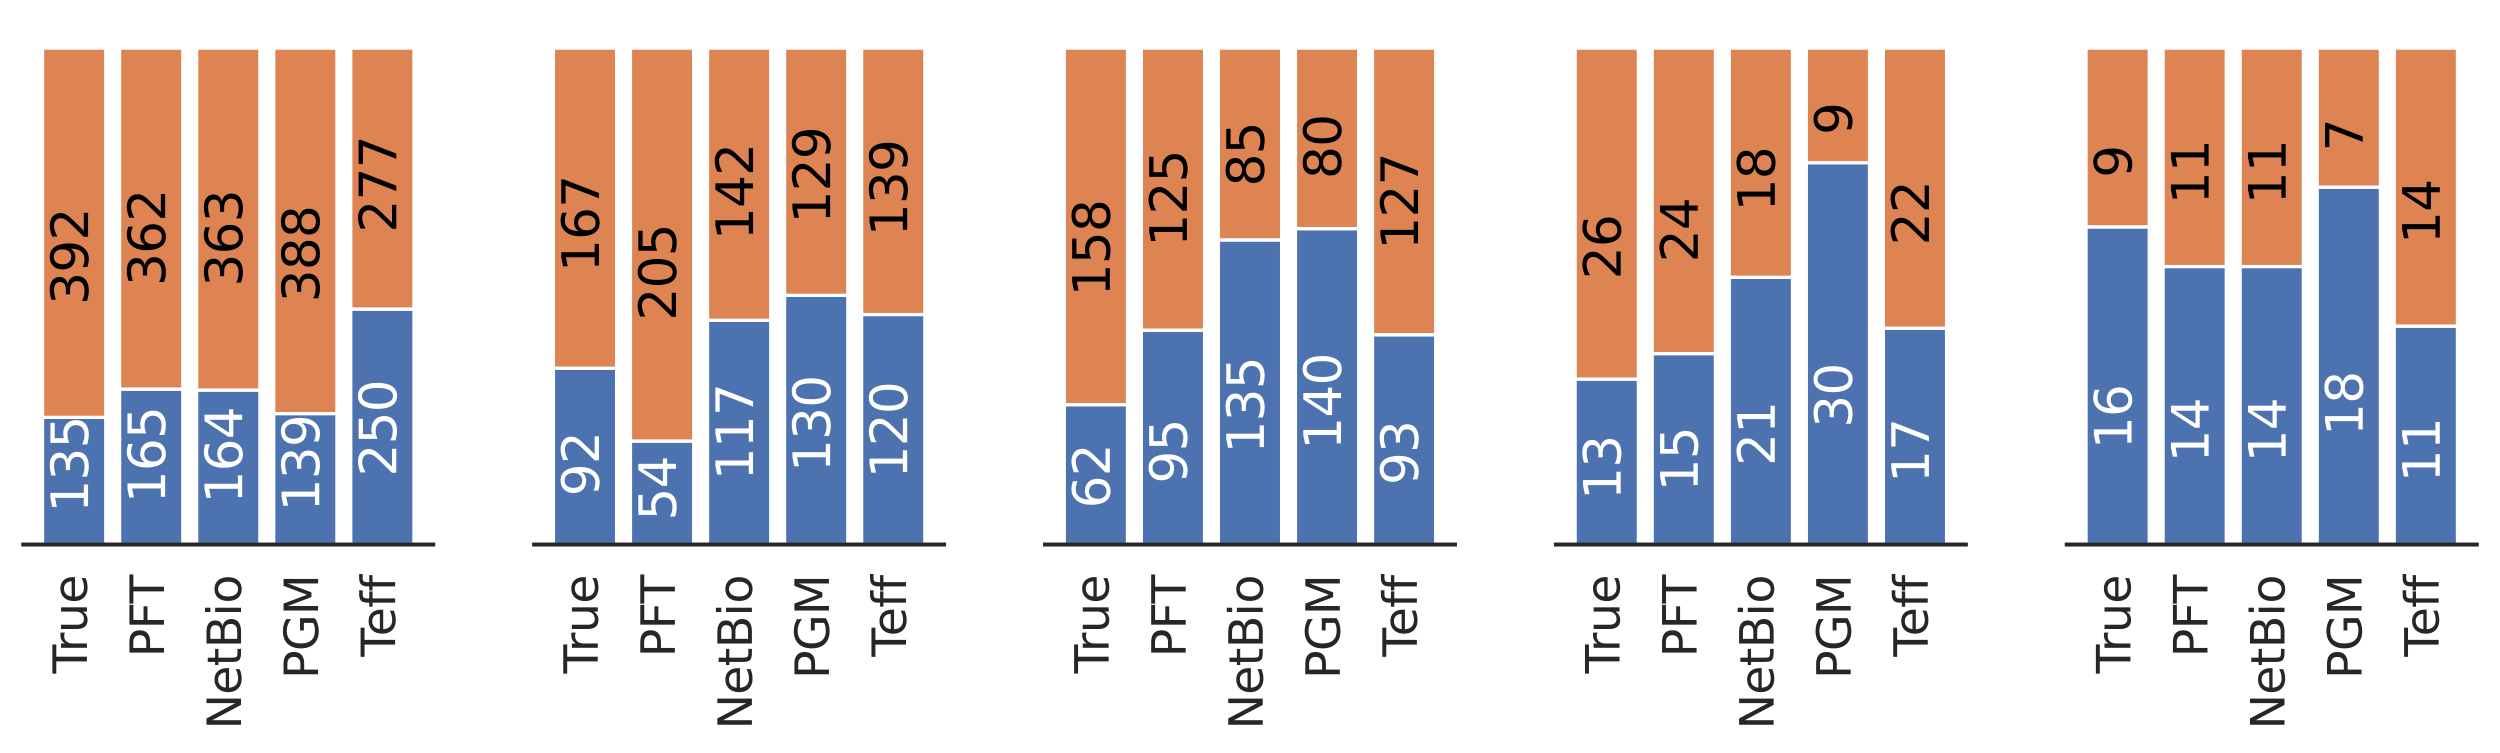 <?xml version="1.0" encoding="utf-8" standalone="no"?>
<!DOCTYPE svg PUBLIC "-//W3C//DTD SVG 1.1//EN"
  "http://www.w3.org/Graphics/SVG/1.1/DTD/svg11.dtd">
<svg xmlns:xlink="http://www.w3.org/1999/xlink" width="772.704pt" height="232.641pt" viewBox="0 0 772.704 232.641" xmlns="http://www.w3.org/2000/svg" version="1.1">
 <defs>
  <style type="text/css">*{stroke-linejoin: round; stroke-linecap: butt}</style>
 </defs>
 <g id="figure_1">
  <g id="patch_1">
   <path d="M 0 232.641 
L 772.704 232.641 
L 772.704 0 
L 0 0 
z
" style="fill: #ffffff"/>
  </g>
  <g id="axes_1">
   <g id="patch_2">
    <path d="M 7.2 168.304 
L 133.901 168.304 
L 133.901 7.2 
L 7.2 7.2 
z
" style="fill: #ffffff"/>
   </g>
   <g id="matplotlib.axis_1">
    <g id="xtick_1">
     <g id="text_1">
      <!-- True -->
      <g style="fill: #262626" transform="translate(26.864 208.169) rotate(-90) scale(0.143 -0.143)">
       <defs>
        <path id="DejaVuSans-54" d="M -19 4666 
L 3928 4666 
L 3928 4134 
L 2272 4134 
L 2272 0 
L 1638 0 
L 1638 4134 
L -19 4134 
L -19 4666 
z
" transform="scale(0.016)"/>
        <path id="DejaVuSans-72" d="M 2631 2963 
Q 2534 3019 2420 3045 
Q 2306 3072 2169 3072 
Q 1681 3072 1420 2755 
Q 1159 2438 1159 1844 
L 1159 0 
L 581 0 
L 581 3500 
L 1159 3500 
L 1159 2956 
Q 1341 3275 1631 3429 
Q 1922 3584 2338 3584 
Q 2397 3584 2469 3576 
Q 2541 3569 2628 3553 
L 2631 2963 
z
" transform="scale(0.016)"/>
        <path id="DejaVuSans-75" d="M 544 1381 
L 544 3500 
L 1119 3500 
L 1119 1403 
Q 1119 906 1312 657 
Q 1506 409 1894 409 
Q 2359 409 2629 706 
Q 2900 1003 2900 1516 
L 2900 3500 
L 3475 3500 
L 3475 0 
L 2900 0 
L 2900 538 
Q 2691 219 2414 64 
Q 2138 -91 1772 -91 
Q 1169 -91 856 284 
Q 544 659 544 1381 
z
M 1991 3584 
L 1991 3584 
z
" transform="scale(0.016)"/>
        <path id="DejaVuSans-65" d="M 3597 1894 
L 3597 1613 
L 953 1613 
Q 991 1019 1311 708 
Q 1631 397 2203 397 
Q 2534 397 2845 478 
Q 3156 559 3463 722 
L 3463 178 
Q 3153 47 2828 -22 
Q 2503 -91 2169 -91 
Q 1331 -91 842 396 
Q 353 884 353 1716 
Q 353 2575 817 3079 
Q 1281 3584 2069 3584 
Q 2775 3584 3186 3129 
Q 3597 2675 3597 1894 
z
M 3022 2063 
Q 3016 2534 2758 2815 
Q 2500 3097 2075 3097 
Q 1594 3097 1305 2825 
Q 1016 2553 972 2059 
L 3022 2063 
z
" transform="scale(0.016)"/>
       </defs>
       <use xlink:href="#DejaVuSans-54"/>
       <use xlink:href="#DejaVuSans-72" x="46.334"/>
       <use xlink:href="#DejaVuSans-75" x="87.447"/>
       <use xlink:href="#DejaVuSans-65" x="150.826"/>
      </g>
     </g>
    </g>
    <g id="xtick_2">
     <g id="text_2">
      <!-- PFT -->
      <g style="fill: #262626" transform="translate(50.68 203.135) rotate(-90) scale(0.143 -0.143)">
       <defs>
        <path id="DejaVuSans-50" d="M 1259 4147 
L 1259 2394 
L 2053 2394 
Q 2494 2394 2734 2622 
Q 2975 2850 2975 3272 
Q 2975 3691 2734 3919 
Q 2494 4147 2053 4147 
L 1259 4147 
z
M 628 4666 
L 2053 4666 
Q 2838 4666 3239 4311 
Q 3641 3956 3641 3272 
Q 3641 2581 3239 2228 
Q 2838 1875 2053 1875 
L 1259 1875 
L 1259 0 
L 628 0 
L 628 4666 
z
" transform="scale(0.016)"/>
        <path id="DejaVuSans-46" d="M 628 4666 
L 3309 4666 
L 3309 4134 
L 1259 4134 
L 1259 2759 
L 3109 2759 
L 3109 2228 
L 1259 2228 
L 1259 0 
L 628 0 
L 628 4666 
z
" transform="scale(0.016)"/>
       </defs>
       <use xlink:href="#DejaVuSans-50"/>
       <use xlink:href="#DejaVuSans-46" x="60.303"/>
       <use xlink:href="#DejaVuSans-54" x="116.072"/>
      </g>
     </g>
    </g>
    <g id="xtick_3">
     <g id="text_3">
      <!-- NetBio -->
      <g style="fill: #262626" transform="translate(74.496 225.441) rotate(-90) scale(0.143 -0.143)">
       <defs>
        <path id="DejaVuSans-4e" d="M 628 4666 
L 1478 4666 
L 3547 763 
L 3547 4666 
L 4159 4666 
L 4159 0 
L 3309 0 
L 1241 3903 
L 1241 0 
L 628 0 
L 628 4666 
z
" transform="scale(0.016)"/>
        <path id="DejaVuSans-74" d="M 1172 4494 
L 1172 3500 
L 2356 3500 
L 2356 3053 
L 1172 3053 
L 1172 1153 
Q 1172 725 1289 603 
Q 1406 481 1766 481 
L 2356 481 
L 2356 0 
L 1766 0 
Q 1100 0 847 248 
Q 594 497 594 1153 
L 594 3053 
L 172 3053 
L 172 3500 
L 594 3500 
L 594 4494 
L 1172 4494 
z
" transform="scale(0.016)"/>
        <path id="DejaVuSans-42" d="M 1259 2228 
L 1259 519 
L 2272 519 
Q 2781 519 3026 730 
Q 3272 941 3272 1375 
Q 3272 1813 3026 2020 
Q 2781 2228 2272 2228 
L 1259 2228 
z
M 1259 4147 
L 1259 2741 
L 2194 2741 
Q 2656 2741 2882 2914 
Q 3109 3088 3109 3444 
Q 3109 3797 2882 3972 
Q 2656 4147 2194 4147 
L 1259 4147 
z
M 628 4666 
L 2241 4666 
Q 2963 4666 3353 4366 
Q 3744 4066 3744 3513 
Q 3744 3084 3544 2831 
Q 3344 2578 2956 2516 
Q 3422 2416 3680 2098 
Q 3938 1781 3938 1306 
Q 3938 681 3513 340 
Q 3088 0 2303 0 
L 628 0 
L 628 4666 
z
" transform="scale(0.016)"/>
        <path id="DejaVuSans-69" d="M 603 3500 
L 1178 3500 
L 1178 0 
L 603 0 
L 603 3500 
z
M 603 4863 
L 1178 4863 
L 1178 4134 
L 603 4134 
L 603 4863 
z
" transform="scale(0.016)"/>
        <path id="DejaVuSans-6f" d="M 1959 3097 
Q 1497 3097 1228 2736 
Q 959 2375 959 1747 
Q 959 1119 1226 758 
Q 1494 397 1959 397 
Q 2419 397 2687 759 
Q 2956 1122 2956 1747 
Q 2956 2369 2687 2733 
Q 2419 3097 1959 3097 
z
M 1959 3584 
Q 2709 3584 3137 3096 
Q 3566 2609 3566 1747 
Q 3566 888 3137 398 
Q 2709 -91 1959 -91 
Q 1206 -91 779 398 
Q 353 888 353 1747 
Q 353 2609 779 3096 
Q 1206 3584 1959 3584 
z
" transform="scale(0.016)"/>
       </defs>
       <use xlink:href="#DejaVuSans-4e"/>
       <use xlink:href="#DejaVuSans-65" x="74.805"/>
       <use xlink:href="#DejaVuSans-74" x="136.328"/>
       <use xlink:href="#DejaVuSans-42" x="175.537"/>
       <use xlink:href="#DejaVuSans-69" x="244.141"/>
       <use xlink:href="#DejaVuSans-6f" x="271.924"/>
      </g>
     </g>
    </g>
    <g id="xtick_4">
     <g id="text_4">
      <!-- PGM -->
      <g style="fill: #262626" transform="translate(98.312 209.845) rotate(-90) scale(0.143 -0.143)">
       <defs>
        <path id="DejaVuSans-47" d="M 3809 666 
L 3809 1919 
L 2778 1919 
L 2778 2438 
L 4434 2438 
L 4434 434 
Q 4069 175 3628 42 
Q 3188 -91 2688 -91 
Q 1594 -91 976 548 
Q 359 1188 359 2328 
Q 359 3472 976 4111 
Q 1594 4750 2688 4750 
Q 3144 4750 3555 4637 
Q 3966 4525 4313 4306 
L 4313 3634 
Q 3963 3931 3569 4081 
Q 3175 4231 2741 4231 
Q 1884 4231 1454 3753 
Q 1025 3275 1025 2328 
Q 1025 1384 1454 906 
Q 1884 428 2741 428 
Q 3075 428 3337 486 
Q 3600 544 3809 666 
z
" transform="scale(0.016)"/>
        <path id="DejaVuSans-4d" d="M 628 4666 
L 1569 4666 
L 2759 1491 
L 3956 4666 
L 4897 4666 
L 4897 0 
L 4281 0 
L 4281 4097 
L 3078 897 
L 2444 897 
L 1241 4097 
L 1241 0 
L 628 0 
L 628 4666 
z
" transform="scale(0.016)"/>
       </defs>
       <use xlink:href="#DejaVuSans-50"/>
       <use xlink:href="#DejaVuSans-47" x="60.303"/>
       <use xlink:href="#DejaVuSans-4d" x="137.793"/>
      </g>
     </g>
    </g>
    <g id="xtick_5">
     <g id="text_5">
      <!-- Teff -->
      <g style="fill: #262626" transform="translate(122.128 202.974) rotate(-90) scale(0.143 -0.143)">
       <defs>
        <path id="DejaVuSans-66" d="M 2375 4863 
L 2375 4384 
L 1825 4384 
Q 1516 4384 1395 4259 
Q 1275 4134 1275 3809 
L 1275 3500 
L 2222 3500 
L 2222 3053 
L 1275 3053 
L 1275 0 
L 697 0 
L 697 3053 
L 147 3053 
L 147 3500 
L 697 3500 
L 697 3744 
Q 697 4328 969 4595 
Q 1241 4863 1831 4863 
L 2375 4863 
z
" transform="scale(0.016)"/>
       </defs>
       <use xlink:href="#DejaVuSans-54"/>
       <use xlink:href="#DejaVuSans-65" x="44.084"/>
       <use xlink:href="#DejaVuSans-66" x="105.607"/>
       <use xlink:href="#DejaVuSans-66" x="140.812"/>
      </g>
     </g>
    </g>
   </g>
   <g id="matplotlib.axis_2">
    <g id="ytick_1"/>
    <g id="ytick_2"/>
    <g id="ytick_3"/>
    <g id="ytick_4"/>
    <g id="ytick_5"/>
   </g>
   <g id="patch_3">
    <path d="M 13.154 168.304 
L 32.683 168.304 
L 32.683 129 
L 13.154 129 
z
" clip-path="url(#p85717c71d7)" style="fill: #4c72b0; stroke: #ffffff; stroke-linejoin: miter"/>
   </g>
   <g id="patch_4">
    <path d="M 36.97 168.304 
L 56.499 168.304 
L 56.499 120.265 
L 36.97 120.265 
z
" clip-path="url(#p85717c71d7)" style="fill: #4c72b0; stroke: #ffffff; stroke-linejoin: miter"/>
   </g>
   <g id="patch_5">
    <path d="M 60.786 168.304 
L 80.315 168.304 
L 80.315 120.557 
L 60.786 120.557 
z
" clip-path="url(#p85717c71d7)" style="fill: #4c72b0; stroke: #ffffff; stroke-linejoin: miter"/>
   </g>
   <g id="patch_6">
    <path d="M 84.602 168.304 
L 104.131 168.304 
L 104.131 127.835 
L 84.602 127.835 
z
" clip-path="url(#p85717c71d7)" style="fill: #4c72b0; stroke: #ffffff; stroke-linejoin: miter"/>
   </g>
   <g id="patch_7">
    <path d="M 108.418 168.304 
L 127.947 168.304 
L 127.947 95.518 
L 108.418 95.518 
z
" clip-path="url(#p85717c71d7)" style="fill: #4c72b0; stroke: #ffffff; stroke-linejoin: miter"/>
   </g>
   <g id="patch_8">
    <path d="M 13.154 129 
L 32.683 129 
L 32.683 14.872 
L 13.154 14.872 
z
" clip-path="url(#p85717c71d7)" style="fill: #dd8452; stroke: #ffffff; stroke-linejoin: miter"/>
   </g>
   <g id="patch_9">
    <path d="M 36.97 120.265 
L 56.499 120.265 
L 56.499 14.872 
L 36.97 14.872 
z
" clip-path="url(#p85717c71d7)" style="fill: #dd8452; stroke: #ffffff; stroke-linejoin: miter"/>
   </g>
   <g id="patch_10">
    <path d="M 60.786 120.557 
L 80.315 120.557 
L 80.315 14.872 
L 60.786 14.872 
z
" clip-path="url(#p85717c71d7)" style="fill: #dd8452; stroke: #ffffff; stroke-linejoin: miter"/>
   </g>
   <g id="patch_11">
    <path d="M 84.602 127.835 
L 104.131 127.835 
L 104.131 14.872 
L 84.602 14.872 
z
" clip-path="url(#p85717c71d7)" style="fill: #dd8452; stroke: #ffffff; stroke-linejoin: miter"/>
   </g>
   <g id="patch_12">
    <path d="M 108.418 95.518 
L 127.947 95.518 
L 127.947 14.872 
L 108.418 14.872 
z
" clip-path="url(#p85717c71d7)" style="fill: #dd8452; stroke: #ffffff; stroke-linejoin: miter"/>
   </g>
   <g id="patch_13">
    <path d="M 7.2 168.304 
L 133.901 168.304 
" style="fill: none; stroke: #262626; stroke-width: 1.25; stroke-linejoin: miter; stroke-linecap: square"/>
   </g>
   <g id="text_6">
    <!-- 135 -->
    <g style="fill: #ffffff" transform="translate(27.223 158.447) rotate(-90) scale(0.156 -0.156)">
     <defs>
      <path id="DejaVuSans-31" d="M 794 531 
L 1825 531 
L 1825 4091 
L 703 3866 
L 703 4441 
L 1819 4666 
L 2450 4666 
L 2450 531 
L 3481 531 
L 3481 0 
L 794 0 
L 794 531 
z
" transform="scale(0.016)"/>
      <path id="DejaVuSans-33" d="M 2597 2516 
Q 3050 2419 3304 2112 
Q 3559 1806 3559 1356 
Q 3559 666 3084 287 
Q 2609 -91 1734 -91 
Q 1441 -91 1130 -33 
Q 819 25 488 141 
L 488 750 
Q 750 597 1062 519 
Q 1375 441 1716 441 
Q 2309 441 2620 675 
Q 2931 909 2931 1356 
Q 2931 1769 2642 2001 
Q 2353 2234 1838 2234 
L 1294 2234 
L 1294 2753 
L 1863 2753 
Q 2328 2753 2575 2939 
Q 2822 3125 2822 3475 
Q 2822 3834 2567 4026 
Q 2313 4219 1838 4219 
Q 1578 4219 1281 4162 
Q 984 4106 628 3988 
L 628 4550 
Q 988 4650 1302 4700 
Q 1616 4750 1894 4750 
Q 2613 4750 3031 4423 
Q 3450 4097 3450 3541 
Q 3450 3153 3228 2886 
Q 3006 2619 2597 2516 
z
" transform="scale(0.016)"/>
      <path id="DejaVuSans-35" d="M 691 4666 
L 3169 4666 
L 3169 4134 
L 1269 4134 
L 1269 2991 
Q 1406 3038 1543 3061 
Q 1681 3084 1819 3084 
Q 2600 3084 3056 2656 
Q 3513 2228 3513 1497 
Q 3513 744 3044 326 
Q 2575 -91 1722 -91 
Q 1428 -91 1123 -41 
Q 819 9 494 109 
L 494 744 
Q 775 591 1075 516 
Q 1375 441 1709 441 
Q 2250 441 2565 725 
Q 2881 1009 2881 1497 
Q 2881 1984 2565 2268 
Q 2250 2553 1709 2553 
Q 1456 2553 1204 2497 
Q 953 2441 691 2322 
L 691 4666 
z
" transform="scale(0.016)"/>
     </defs>
     <use xlink:href="#DejaVuSans-31"/>
     <use xlink:href="#DejaVuSans-33" x="63.623"/>
     <use xlink:href="#DejaVuSans-35" x="127.246"/>
    </g>
   </g>
   <g id="text_7">
    <!-- 392 -->
    <g transform="translate(27.223 94.201) rotate(-90) scale(0.156 -0.156)">
     <defs>
      <path id="DejaVuSans-39" d="M 703 97 
L 703 672 
Q 941 559 1184 500 
Q 1428 441 1663 441 
Q 2288 441 2617 861 
Q 2947 1281 2994 2138 
Q 2813 1869 2534 1725 
Q 2256 1581 1919 1581 
Q 1219 1581 811 2004 
Q 403 2428 403 3163 
Q 403 3881 828 4315 
Q 1253 4750 1959 4750 
Q 2769 4750 3195 4129 
Q 3622 3509 3622 2328 
Q 3622 1225 3098 567 
Q 2575 -91 1691 -91 
Q 1453 -91 1209 -44 
Q 966 3 703 97 
z
M 1959 2075 
Q 2384 2075 2632 2365 
Q 2881 2656 2881 3163 
Q 2881 3666 2632 3958 
Q 2384 4250 1959 4250 
Q 1534 4250 1286 3958 
Q 1038 3666 1038 3163 
Q 1038 2656 1286 2365 
Q 1534 2075 1959 2075 
z
" transform="scale(0.016)"/>
      <path id="DejaVuSans-32" d="M 1228 531 
L 3431 531 
L 3431 0 
L 469 0 
L 469 531 
Q 828 903 1448 1529 
Q 2069 2156 2228 2338 
Q 2531 2678 2651 2914 
Q 2772 3150 2772 3378 
Q 2772 3750 2511 3984 
Q 2250 4219 1831 4219 
Q 1534 4219 1204 4116 
Q 875 4013 500 3803 
L 500 4441 
Q 881 4594 1212 4672 
Q 1544 4750 1819 4750 
Q 2544 4750 2975 4387 
Q 3406 4025 3406 3419 
Q 3406 3131 3298 2873 
Q 3191 2616 2906 2266 
Q 2828 2175 2409 1742 
Q 1991 1309 1228 531 
z
" transform="scale(0.016)"/>
     </defs>
     <use xlink:href="#DejaVuSans-33"/>
     <use xlink:href="#DejaVuSans-39" x="63.623"/>
     <use xlink:href="#DejaVuSans-32" x="127.246"/>
    </g>
   </g>
   <g id="text_8">
    <!-- 165 -->
    <g style="fill: #ffffff" transform="translate(51.039 155.535) rotate(-90) scale(0.156 -0.156)">
     <defs>
      <path id="DejaVuSans-36" d="M 2113 2584 
Q 1688 2584 1439 2293 
Q 1191 2003 1191 1497 
Q 1191 994 1439 701 
Q 1688 409 2113 409 
Q 2538 409 2786 701 
Q 3034 994 3034 1497 
Q 3034 2003 2786 2293 
Q 2538 2584 2113 2584 
z
M 3366 4563 
L 3366 3988 
Q 3128 4100 2886 4159 
Q 2644 4219 2406 4219 
Q 1781 4219 1451 3797 
Q 1122 3375 1075 2522 
Q 1259 2794 1537 2939 
Q 1816 3084 2150 3084 
Q 2853 3084 3261 2657 
Q 3669 2231 3669 1497 
Q 3669 778 3244 343 
Q 2819 -91 2113 -91 
Q 1303 -91 875 529 
Q 447 1150 447 2328 
Q 447 3434 972 4092 
Q 1497 4750 2381 4750 
Q 2619 4750 2861 4703 
Q 3103 4656 3366 4563 
z
" transform="scale(0.016)"/>
     </defs>
     <use xlink:href="#DejaVuSans-31"/>
     <use xlink:href="#DejaVuSans-36" x="63.623"/>
     <use xlink:href="#DejaVuSans-35" x="127.246"/>
    </g>
   </g>
   <g id="text_9">
    <!-- 362 -->
    <g transform="translate(51.039 88.378) rotate(-90) scale(0.156 -0.156)">
     <use xlink:href="#DejaVuSans-33"/>
     <use xlink:href="#DejaVuSans-36" x="63.623"/>
     <use xlink:href="#DejaVuSans-32" x="127.246"/>
    </g>
   </g>
   <g id="text_10">
    <!-- 164 -->
    <g style="fill: #ffffff" transform="translate(74.855 155.632) rotate(-90) scale(0.156 -0.156)">
     <defs>
      <path id="DejaVuSans-34" d="M 2419 4116 
L 825 1625 
L 2419 1625 
L 2419 4116 
z
M 2253 4666 
L 3047 4666 
L 3047 1625 
L 3713 1625 
L 3713 1100 
L 3047 1100 
L 3047 0 
L 2419 0 
L 2419 1100 
L 313 1100 
L 313 1709 
L 2253 4666 
z
" transform="scale(0.016)"/>
     </defs>
     <use xlink:href="#DejaVuSans-31"/>
     <use xlink:href="#DejaVuSans-36" x="63.623"/>
     <use xlink:href="#DejaVuSans-34" x="127.246"/>
    </g>
   </g>
   <g id="text_11">
    <!-- 363 -->
    <g transform="translate(74.855 88.573) rotate(-90) scale(0.156 -0.156)">
     <use xlink:href="#DejaVuSans-33"/>
     <use xlink:href="#DejaVuSans-36" x="63.623"/>
     <use xlink:href="#DejaVuSans-33" x="127.246"/>
    </g>
   </g>
   <g id="text_12">
    <!-- 139 -->
    <g style="fill: #ffffff" transform="translate(98.671 158.059) rotate(-90) scale(0.156 -0.156)">
     <use xlink:href="#DejaVuSans-31"/>
     <use xlink:href="#DejaVuSans-33" x="63.623"/>
     <use xlink:href="#DejaVuSans-39" x="127.246"/>
    </g>
   </g>
   <g id="text_13">
    <!-- 388 -->
    <g transform="translate(98.671 93.425) rotate(-90) scale(0.156 -0.156)">
     <defs>
      <path id="DejaVuSans-38" d="M 2034 2216 
Q 1584 2216 1326 1975 
Q 1069 1734 1069 1313 
Q 1069 891 1326 650 
Q 1584 409 2034 409 
Q 2484 409 2743 651 
Q 3003 894 3003 1313 
Q 3003 1734 2745 1975 
Q 2488 2216 2034 2216 
z
M 1403 2484 
Q 997 2584 770 2862 
Q 544 3141 544 3541 
Q 544 4100 942 4425 
Q 1341 4750 2034 4750 
Q 2731 4750 3128 4425 
Q 3525 4100 3525 3541 
Q 3525 3141 3298 2862 
Q 3072 2584 2669 2484 
Q 3125 2378 3379 2068 
Q 3634 1759 3634 1313 
Q 3634 634 3220 271 
Q 2806 -91 2034 -91 
Q 1263 -91 848 271 
Q 434 634 434 1313 
Q 434 1759 690 2068 
Q 947 2378 1403 2484 
z
M 1172 3481 
Q 1172 3119 1398 2916 
Q 1625 2713 2034 2713 
Q 2441 2713 2670 2916 
Q 2900 3119 2900 3481 
Q 2900 3844 2670 4047 
Q 2441 4250 2034 4250 
Q 1625 4250 1398 4047 
Q 1172 3844 1172 3481 
z
" transform="scale(0.016)"/>
     </defs>
     <use xlink:href="#DejaVuSans-33"/>
     <use xlink:href="#DejaVuSans-38" x="63.623"/>
     <use xlink:href="#DejaVuSans-38" x="127.246"/>
    </g>
   </g>
   <g id="text_14">
    <!-- 250 -->
    <g style="fill: #ffffff" transform="translate(122.487 147.286) rotate(-90) scale(0.156 -0.156)">
     <defs>
      <path id="DejaVuSans-30" d="M 2034 4250 
Q 1547 4250 1301 3770 
Q 1056 3291 1056 2328 
Q 1056 1369 1301 889 
Q 1547 409 2034 409 
Q 2525 409 2770 889 
Q 3016 1369 3016 2328 
Q 3016 3291 2770 3770 
Q 2525 4250 2034 4250 
z
M 2034 4750 
Q 2819 4750 3233 4129 
Q 3647 3509 3647 2328 
Q 3647 1150 3233 529 
Q 2819 -91 2034 -91 
Q 1250 -91 836 529 
Q 422 1150 422 2328 
Q 422 3509 836 4129 
Q 1250 4750 2034 4750 
z
" transform="scale(0.016)"/>
     </defs>
     <use xlink:href="#DejaVuSans-32"/>
     <use xlink:href="#DejaVuSans-35" x="63.623"/>
     <use xlink:href="#DejaVuSans-30" x="127.246"/>
    </g>
   </g>
   <g id="text_15">
    <!-- 277 -->
    <g transform="translate(122.487 71.88) rotate(-90) scale(0.156 -0.156)">
     <defs>
      <path id="DejaVuSans-37" d="M 525 4666 
L 3525 4666 
L 3525 4397 
L 1831 0 
L 1172 0 
L 2766 4134 
L 525 4134 
L 525 4666 
z
" transform="scale(0.016)"/>
     </defs>
     <use xlink:href="#DejaVuSans-32"/>
     <use xlink:href="#DejaVuSans-37" x="63.623"/>
     <use xlink:href="#DejaVuSans-37" x="127.246"/>
    </g>
   </g>
  </g>
  <g id="axes_2">
   <g id="patch_14">
    <path d="M 165.101 168.304 
L 291.802 168.304 
L 291.802 7.2 
L 165.101 7.2 
z
" style="fill: #ffffff"/>
   </g>
   <g id="matplotlib.axis_3">
    <g id="xtick_6">
     <g id="text_16">
      <!-- True -->
      <g style="fill: #262626" transform="translate(184.765 208.169) rotate(-90) scale(0.143 -0.143)">
       <use xlink:href="#DejaVuSans-54"/>
       <use xlink:href="#DejaVuSans-72" x="46.334"/>
       <use xlink:href="#DejaVuSans-75" x="87.447"/>
       <use xlink:href="#DejaVuSans-65" x="150.826"/>
      </g>
     </g>
    </g>
    <g id="xtick_7">
     <g id="text_17">
      <!-- PFT -->
      <g style="fill: #262626" transform="translate(208.581 203.135) rotate(-90) scale(0.143 -0.143)">
       <use xlink:href="#DejaVuSans-50"/>
       <use xlink:href="#DejaVuSans-46" x="60.303"/>
       <use xlink:href="#DejaVuSans-54" x="116.072"/>
      </g>
     </g>
    </g>
    <g id="xtick_8">
     <g id="text_18">
      <!-- NetBio -->
      <g style="fill: #262626" transform="translate(232.397 225.441) rotate(-90) scale(0.143 -0.143)">
       <use xlink:href="#DejaVuSans-4e"/>
       <use xlink:href="#DejaVuSans-65" x="74.805"/>
       <use xlink:href="#DejaVuSans-74" x="136.328"/>
       <use xlink:href="#DejaVuSans-42" x="175.537"/>
       <use xlink:href="#DejaVuSans-69" x="244.141"/>
       <use xlink:href="#DejaVuSans-6f" x="271.924"/>
      </g>
     </g>
    </g>
    <g id="xtick_9">
     <g id="text_19">
      <!-- PGM -->
      <g style="fill: #262626" transform="translate(256.213 209.845) rotate(-90) scale(0.143 -0.143)">
       <use xlink:href="#DejaVuSans-50"/>
       <use xlink:href="#DejaVuSans-47" x="60.303"/>
       <use xlink:href="#DejaVuSans-4d" x="137.793"/>
      </g>
     </g>
    </g>
    <g id="xtick_10">
     <g id="text_20">
      <!-- Teff -->
      <g style="fill: #262626" transform="translate(280.029 202.974) rotate(-90) scale(0.143 -0.143)">
       <use xlink:href="#DejaVuSans-54"/>
       <use xlink:href="#DejaVuSans-65" x="44.084"/>
       <use xlink:href="#DejaVuSans-66" x="105.607"/>
       <use xlink:href="#DejaVuSans-66" x="140.812"/>
      </g>
     </g>
    </g>
   </g>
   <g id="matplotlib.axis_4">
    <g id="ytick_6"/>
    <g id="ytick_7"/>
    <g id="ytick_8"/>
    <g id="ytick_9"/>
    <g id="ytick_10"/>
   </g>
   <g id="patch_15">
    <path d="M 171.055 168.304 
L 190.584 168.304 
L 190.584 113.803 
L 171.055 113.803 
z
" clip-path="url(#p2cabaecc41)" style="fill: #4c72b0; stroke: #ffffff; stroke-linejoin: miter"/>
   </g>
   <g id="patch_16">
    <path d="M 194.871 168.304 
L 214.4 168.304 
L 214.4 136.314 
L 194.871 136.314 
z
" clip-path="url(#p2cabaecc41)" style="fill: #4c72b0; stroke: #ffffff; stroke-linejoin: miter"/>
   </g>
   <g id="patch_17">
    <path d="M 218.687 168.304 
L 238.216 168.304 
L 238.216 98.993 
L 218.687 98.993 
z
" clip-path="url(#p2cabaecc41)" style="fill: #4c72b0; stroke: #ffffff; stroke-linejoin: miter"/>
   </g>
   <g id="patch_18">
    <path d="M 242.503 168.304 
L 262.032 168.304 
L 262.032 91.292 
L 242.503 91.292 
z
" clip-path="url(#p2cabaecc41)" style="fill: #4c72b0; stroke: #ffffff; stroke-linejoin: miter"/>
   </g>
   <g id="patch_19">
    <path d="M 266.319 168.304 
L 285.848 168.304 
L 285.848 97.216 
L 266.319 97.216 
z
" clip-path="url(#p2cabaecc41)" style="fill: #4c72b0; stroke: #ffffff; stroke-linejoin: miter"/>
   </g>
   <g id="patch_20">
    <path d="M 171.055 113.803 
L 190.584 113.803 
L 190.584 14.872 
L 171.055 14.872 
z
" clip-path="url(#p2cabaecc41)" style="fill: #dd8452; stroke: #ffffff; stroke-linejoin: miter"/>
   </g>
   <g id="patch_21">
    <path d="M 194.871 136.314 
L 214.4 136.314 
L 214.4 14.872 
L 194.871 14.872 
z
" clip-path="url(#p2cabaecc41)" style="fill: #dd8452; stroke: #ffffff; stroke-linejoin: miter"/>
   </g>
   <g id="patch_22">
    <path d="M 218.687 98.993 
L 238.216 98.993 
L 238.216 14.872 
L 218.687 14.872 
z
" clip-path="url(#p2cabaecc41)" style="fill: #dd8452; stroke: #ffffff; stroke-linejoin: miter"/>
   </g>
   <g id="patch_23">
    <path d="M 242.503 91.292 
L 262.032 91.292 
L 262.032 14.872 
L 242.503 14.872 
z
" clip-path="url(#p2cabaecc41)" style="fill: #dd8452; stroke: #ffffff; stroke-linejoin: miter"/>
   </g>
   <g id="patch_24">
    <path d="M 266.319 97.216 
L 285.848 97.216 
L 285.848 14.872 
L 266.319 14.872 
z
" clip-path="url(#p2cabaecc41)" style="fill: #dd8452; stroke: #ffffff; stroke-linejoin: miter"/>
   </g>
   <g id="patch_25">
    <path d="M 165.101 168.304 
L 291.802 168.304 
" style="fill: none; stroke: #262626; stroke-width: 1.25; stroke-linejoin: miter; stroke-linecap: square"/>
   </g>
   <g id="text_21">
    <!-- 92 -->
    <g style="fill: #ffffff" transform="translate(185.124 153.381) rotate(-90) scale(0.156 -0.156)">
     <use xlink:href="#DejaVuSans-39"/>
     <use xlink:href="#DejaVuSans-32" x="63.623"/>
    </g>
   </g>
   <g id="text_22">
    <!-- 167 -->
    <g transform="translate(185.124 84.07) rotate(-90) scale(0.156 -0.156)">
     <use xlink:href="#DejaVuSans-31"/>
     <use xlink:href="#DejaVuSans-36" x="63.623"/>
     <use xlink:href="#DejaVuSans-37" x="127.246"/>
    </g>
   </g>
   <g id="text_23">
    <!-- 54 -->
    <g style="fill: #ffffff" transform="translate(208.94 160.885) rotate(-90) scale(0.156 -0.156)">
     <use xlink:href="#DejaVuSans-35"/>
     <use xlink:href="#DejaVuSans-34" x="63.623"/>
    </g>
   </g>
   <g id="text_24">
    <!-- 205 -->
    <g transform="translate(208.94 99.078) rotate(-90) scale(0.156 -0.156)">
     <use xlink:href="#DejaVuSans-32"/>
     <use xlink:href="#DejaVuSans-30" x="63.623"/>
     <use xlink:href="#DejaVuSans-35" x="127.246"/>
    </g>
   </g>
   <g id="text_25">
    <!-- 117 -->
    <g style="fill: #ffffff" transform="translate(232.756 148.445) rotate(-90) scale(0.156 -0.156)">
     <use xlink:href="#DejaVuSans-31"/>
     <use xlink:href="#DejaVuSans-31" x="63.623"/>
     <use xlink:href="#DejaVuSans-37" x="127.246"/>
    </g>
   </g>
   <g id="text_26">
    <!-- 142 -->
    <g transform="translate(232.756 74.197) rotate(-90) scale(0.156 -0.156)">
     <use xlink:href="#DejaVuSans-31"/>
     <use xlink:href="#DejaVuSans-34" x="63.623"/>
     <use xlink:href="#DejaVuSans-32" x="127.246"/>
    </g>
   </g>
   <g id="text_27">
    <!-- 130 -->
    <g style="fill: #ffffff" transform="translate(256.572 145.878) rotate(-90) scale(0.156 -0.156)">
     <use xlink:href="#DejaVuSans-31"/>
     <use xlink:href="#DejaVuSans-33" x="63.623"/>
     <use xlink:href="#DejaVuSans-30" x="127.246"/>
    </g>
   </g>
   <g id="text_28">
    <!-- 129 -->
    <g transform="translate(256.572 69.063) rotate(-90) scale(0.156 -0.156)">
     <use xlink:href="#DejaVuSans-31"/>
     <use xlink:href="#DejaVuSans-32" x="63.623"/>
     <use xlink:href="#DejaVuSans-39" x="127.246"/>
    </g>
   </g>
   <g id="text_29">
    <!-- 120 -->
    <g style="fill: #ffffff" transform="translate(280.388 147.852) rotate(-90) scale(0.156 -0.156)">
     <use xlink:href="#DejaVuSans-31"/>
     <use xlink:href="#DejaVuSans-32" x="63.623"/>
     <use xlink:href="#DejaVuSans-30" x="127.246"/>
    </g>
   </g>
   <g id="text_30">
    <!-- 139 -->
    <g transform="translate(280.388 73.012) rotate(-90) scale(0.156 -0.156)">
     <use xlink:href="#DejaVuSans-31"/>
     <use xlink:href="#DejaVuSans-33" x="63.623"/>
     <use xlink:href="#DejaVuSans-39" x="127.246"/>
    </g>
   </g>
  </g>
  <g id="axes_3">
   <g id="patch_26">
    <path d="M 323.002 168.304 
L 449.702 168.304 
L 449.702 7.2 
L 323.002 7.2 
z
" style="fill: #ffffff"/>
   </g>
   <g id="matplotlib.axis_5">
    <g id="xtick_11">
     <g id="text_31">
      <!-- True -->
      <g style="fill: #262626" transform="translate(342.666 208.169) rotate(-90) scale(0.143 -0.143)">
       <use xlink:href="#DejaVuSans-54"/>
       <use xlink:href="#DejaVuSans-72" x="46.334"/>
       <use xlink:href="#DejaVuSans-75" x="87.447"/>
       <use xlink:href="#DejaVuSans-65" x="150.826"/>
      </g>
     </g>
    </g>
    <g id="xtick_12">
     <g id="text_32">
      <!-- PFT -->
      <g style="fill: #262626" transform="translate(366.482 203.135) rotate(-90) scale(0.143 -0.143)">
       <use xlink:href="#DejaVuSans-50"/>
       <use xlink:href="#DejaVuSans-46" x="60.303"/>
       <use xlink:href="#DejaVuSans-54" x="116.072"/>
      </g>
     </g>
    </g>
    <g id="xtick_13">
     <g id="text_33">
      <!-- NetBio -->
      <g style="fill: #262626" transform="translate(390.298 225.441) rotate(-90) scale(0.143 -0.143)">
       <use xlink:href="#DejaVuSans-4e"/>
       <use xlink:href="#DejaVuSans-65" x="74.805"/>
       <use xlink:href="#DejaVuSans-74" x="136.328"/>
       <use xlink:href="#DejaVuSans-42" x="175.537"/>
       <use xlink:href="#DejaVuSans-69" x="244.141"/>
       <use xlink:href="#DejaVuSans-6f" x="271.924"/>
      </g>
     </g>
    </g>
    <g id="xtick_14">
     <g id="text_34">
      <!-- PGM -->
      <g style="fill: #262626" transform="translate(414.114 209.845) rotate(-90) scale(0.143 -0.143)">
       <use xlink:href="#DejaVuSans-50"/>
       <use xlink:href="#DejaVuSans-47" x="60.303"/>
       <use xlink:href="#DejaVuSans-4d" x="137.793"/>
      </g>
     </g>
    </g>
    <g id="xtick_15">
     <g id="text_35">
      <!-- Teff -->
      <g style="fill: #262626" transform="translate(437.93 202.974) rotate(-90) scale(0.143 -0.143)">
       <use xlink:href="#DejaVuSans-54"/>
       <use xlink:href="#DejaVuSans-65" x="44.084"/>
       <use xlink:href="#DejaVuSans-66" x="105.607"/>
       <use xlink:href="#DejaVuSans-66" x="140.812"/>
      </g>
     </g>
    </g>
   </g>
   <g id="matplotlib.axis_6">
    <g id="ytick_11"/>
    <g id="ytick_12"/>
    <g id="ytick_13"/>
    <g id="ytick_14"/>
    <g id="ytick_15"/>
   </g>
   <g id="patch_27">
    <path d="M 328.956 168.304 
L 348.485 168.304 
L 348.485 125.064 
L 328.956 125.064 
z
" clip-path="url(#pe10b138ee7)" style="fill: #4c72b0; stroke: #ffffff; stroke-linejoin: miter"/>
   </g>
   <g id="patch_28">
    <path d="M 352.772 168.304 
L 372.301 168.304 
L 372.301 102.049 
L 352.772 102.049 
z
" clip-path="url(#pe10b138ee7)" style="fill: #4c72b0; stroke: #ffffff; stroke-linejoin: miter"/>
   </g>
   <g id="patch_29">
    <path d="M 376.587 168.304 
L 396.117 168.304 
L 396.117 74.152 
L 376.587 74.152 
z
" clip-path="url(#pe10b138ee7)" style="fill: #4c72b0; stroke: #ffffff; stroke-linejoin: miter"/>
   </g>
   <g id="patch_30">
    <path d="M 400.403 168.304 
L 419.932 168.304 
L 419.932 70.665 
L 400.403 70.665 
z
" clip-path="url(#pe10b138ee7)" style="fill: #4c72b0; stroke: #ffffff; stroke-linejoin: miter"/>
   </g>
   <g id="patch_31">
    <path d="M 424.219 168.304 
L 443.748 168.304 
L 443.748 103.444 
L 424.219 103.444 
z
" clip-path="url(#pe10b138ee7)" style="fill: #4c72b0; stroke: #ffffff; stroke-linejoin: miter"/>
   </g>
   <g id="patch_32">
    <path d="M 328.956 125.064 
L 348.485 125.064 
L 348.485 14.872 
L 328.956 14.872 
z
" clip-path="url(#pe10b138ee7)" style="fill: #dd8452; stroke: #ffffff; stroke-linejoin: miter"/>
   </g>
   <g id="patch_33">
    <path d="M 352.772 102.049 
L 372.301 102.049 
L 372.301 14.872 
L 352.772 14.872 
z
" clip-path="url(#pe10b138ee7)" style="fill: #dd8452; stroke: #ffffff; stroke-linejoin: miter"/>
   </g>
   <g id="patch_34">
    <path d="M 376.587 74.152 
L 396.117 74.152 
L 396.117 14.872 
L 376.587 14.872 
z
" clip-path="url(#pe10b138ee7)" style="fill: #dd8452; stroke: #ffffff; stroke-linejoin: miter"/>
   </g>
   <g id="patch_35">
    <path d="M 400.403 70.665 
L 419.932 70.665 
L 419.932 14.872 
L 400.403 14.872 
z
" clip-path="url(#pe10b138ee7)" style="fill: #dd8452; stroke: #ffffff; stroke-linejoin: miter"/>
   </g>
   <g id="patch_36">
    <path d="M 424.219 103.444 
L 443.748 103.444 
L 443.748 14.872 
L 424.219 14.872 
z
" clip-path="url(#pe10b138ee7)" style="fill: #dd8452; stroke: #ffffff; stroke-linejoin: miter"/>
   </g>
   <g id="patch_37">
    <path d="M 323.002 168.304 
L 449.702 168.304 
" style="fill: none; stroke: #262626; stroke-width: 1.25; stroke-linejoin: miter; stroke-linecap: square"/>
   </g>
   <g id="text_36">
    <!-- 62 -->
    <g style="fill: #ffffff" transform="translate(343.025 157.135) rotate(-90) scale(0.156 -0.156)">
     <use xlink:href="#DejaVuSans-36"/>
     <use xlink:href="#DejaVuSans-32" x="63.623"/>
    </g>
   </g>
   <g id="text_37">
    <!-- 158 -->
    <g transform="translate(343.025 91.577) rotate(-90) scale(0.156 -0.156)">
     <use xlink:href="#DejaVuSans-31"/>
     <use xlink:href="#DejaVuSans-35" x="63.623"/>
     <use xlink:href="#DejaVuSans-38" x="127.246"/>
    </g>
   </g>
   <g id="text_38">
    <!-- 95 -->
    <g style="fill: #ffffff" transform="translate(366.841 149.463) rotate(-90) scale(0.156 -0.156)">
     <use xlink:href="#DejaVuSans-39"/>
     <use xlink:href="#DejaVuSans-35" x="63.623"/>
    </g>
   </g>
   <g id="text_39">
    <!-- 125 -->
    <g transform="translate(366.841 76.234) rotate(-90) scale(0.156 -0.156)">
     <use xlink:href="#DejaVuSans-31"/>
     <use xlink:href="#DejaVuSans-32" x="63.623"/>
     <use xlink:href="#DejaVuSans-35" x="127.246"/>
    </g>
   </g>
   <g id="text_40">
    <!-- 135 -->
    <g style="fill: #ffffff" transform="translate(390.657 140.164) rotate(-90) scale(0.156 -0.156)">
     <use xlink:href="#DejaVuSans-31"/>
     <use xlink:href="#DejaVuSans-33" x="63.623"/>
     <use xlink:href="#DejaVuSans-35" x="127.246"/>
    </g>
   </g>
   <g id="text_41">
    <!-- 85 -->
    <g transform="translate(390.657 57.636) rotate(-90) scale(0.156 -0.156)">
     <use xlink:href="#DejaVuSans-38"/>
     <use xlink:href="#DejaVuSans-35" x="63.623"/>
    </g>
   </g>
   <g id="text_42">
    <!-- 140 -->
    <g style="fill: #ffffff" transform="translate(414.473 139.002) rotate(-90) scale(0.156 -0.156)">
     <use xlink:href="#DejaVuSans-31"/>
     <use xlink:href="#DejaVuSans-34" x="63.623"/>
     <use xlink:href="#DejaVuSans-30" x="127.246"/>
    </g>
   </g>
   <g id="text_43">
    <!-- 80 -->
    <g transform="translate(414.473 55.312) rotate(-90) scale(0.156 -0.156)">
     <use xlink:href="#DejaVuSans-38"/>
     <use xlink:href="#DejaVuSans-30" x="63.623"/>
    </g>
   </g>
   <g id="text_44">
    <!-- 93 -->
    <g style="fill: #ffffff" transform="translate(438.289 149.928) rotate(-90) scale(0.156 -0.156)">
     <use xlink:href="#DejaVuSans-39"/>
     <use xlink:href="#DejaVuSans-33" x="63.623"/>
    </g>
   </g>
   <g id="text_45">
    <!-- 127 -->
    <g transform="translate(438.289 77.164) rotate(-90) scale(0.156 -0.156)">
     <use xlink:href="#DejaVuSans-31"/>
     <use xlink:href="#DejaVuSans-32" x="63.623"/>
     <use xlink:href="#DejaVuSans-37" x="127.246"/>
    </g>
   </g>
  </g>
  <g id="axes_4">
   <g id="patch_38">
    <path d="M 480.902 168.304 
L 607.603 168.304 
L 607.603 7.2 
L 480.902 7.2 
z
" style="fill: #ffffff"/>
   </g>
   <g id="matplotlib.axis_7">
    <g id="xtick_16">
     <g id="text_46">
      <!-- True -->
      <g style="fill: #262626" transform="translate(500.567 208.169) rotate(-90) scale(0.143 -0.143)">
       <use xlink:href="#DejaVuSans-54"/>
       <use xlink:href="#DejaVuSans-72" x="46.334"/>
       <use xlink:href="#DejaVuSans-75" x="87.447"/>
       <use xlink:href="#DejaVuSans-65" x="150.826"/>
      </g>
     </g>
    </g>
    <g id="xtick_17">
     <g id="text_47">
      <!-- PFT -->
      <g style="fill: #262626" transform="translate(524.383 203.135) rotate(-90) scale(0.143 -0.143)">
       <use xlink:href="#DejaVuSans-50"/>
       <use xlink:href="#DejaVuSans-46" x="60.303"/>
       <use xlink:href="#DejaVuSans-54" x="116.072"/>
      </g>
     </g>
    </g>
    <g id="xtick_18">
     <g id="text_48">
      <!-- NetBio -->
      <g style="fill: #262626" transform="translate(548.199 225.441) rotate(-90) scale(0.143 -0.143)">
       <use xlink:href="#DejaVuSans-4e"/>
       <use xlink:href="#DejaVuSans-65" x="74.805"/>
       <use xlink:href="#DejaVuSans-74" x="136.328"/>
       <use xlink:href="#DejaVuSans-42" x="175.537"/>
       <use xlink:href="#DejaVuSans-69" x="244.141"/>
       <use xlink:href="#DejaVuSans-6f" x="271.924"/>
      </g>
     </g>
    </g>
    <g id="xtick_19">
     <g id="text_49">
      <!-- PGM -->
      <g style="fill: #262626" transform="translate(572.015 209.845) rotate(-90) scale(0.143 -0.143)">
       <use xlink:href="#DejaVuSans-50"/>
       <use xlink:href="#DejaVuSans-47" x="60.303"/>
       <use xlink:href="#DejaVuSans-4d" x="137.793"/>
      </g>
     </g>
    </g>
    <g id="xtick_20">
     <g id="text_50">
      <!-- Teff -->
      <g style="fill: #262626" transform="translate(595.831 202.974) rotate(-90) scale(0.143 -0.143)">
       <use xlink:href="#DejaVuSans-54"/>
       <use xlink:href="#DejaVuSans-65" x="44.084"/>
       <use xlink:href="#DejaVuSans-66" x="105.607"/>
       <use xlink:href="#DejaVuSans-66" x="140.812"/>
      </g>
     </g>
    </g>
   </g>
   <g id="matplotlib.axis_8">
    <g id="ytick_16"/>
    <g id="ytick_17"/>
    <g id="ytick_18"/>
    <g id="ytick_19"/>
    <g id="ytick_20"/>
   </g>
   <g id="patch_39">
    <path d="M 486.856 168.304 
L 506.385 168.304 
L 506.385 117.16 
L 486.856 117.16 
z
" clip-path="url(#pdd5c112103)" style="fill: #4c72b0; stroke: #ffffff; stroke-linejoin: miter"/>
   </g>
   <g id="patch_40">
    <path d="M 510.672 168.304 
L 530.201 168.304 
L 530.201 109.292 
L 510.672 109.292 
z
" clip-path="url(#pdd5c112103)" style="fill: #4c72b0; stroke: #ffffff; stroke-linejoin: miter"/>
   </g>
   <g id="patch_41">
    <path d="M 534.488 168.304 
L 554.017 168.304 
L 554.017 85.687 
L 534.488 85.687 
z
" clip-path="url(#pdd5c112103)" style="fill: #4c72b0; stroke: #ffffff; stroke-linejoin: miter"/>
   </g>
   <g id="patch_42">
    <path d="M 558.304 168.304 
L 577.833 168.304 
L 577.833 50.279 
L 558.304 50.279 
z
" clip-path="url(#pdd5c112103)" style="fill: #4c72b0; stroke: #ffffff; stroke-linejoin: miter"/>
   </g>
   <g id="patch_43">
    <path d="M 582.12 168.304 
L 601.649 168.304 
L 601.649 101.423 
L 582.12 101.423 
z
" clip-path="url(#pdd5c112103)" style="fill: #4c72b0; stroke: #ffffff; stroke-linejoin: miter"/>
   </g>
   <g id="patch_44">
    <path d="M 486.856 117.16 
L 506.385 117.16 
L 506.385 14.872 
L 486.856 14.872 
z
" clip-path="url(#pdd5c112103)" style="fill: #dd8452; stroke: #ffffff; stroke-linejoin: miter"/>
   </g>
   <g id="patch_45">
    <path d="M 510.672 109.292 
L 530.201 109.292 
L 530.201 14.872 
L 510.672 14.872 
z
" clip-path="url(#pdd5c112103)" style="fill: #dd8452; stroke: #ffffff; stroke-linejoin: miter"/>
   </g>
   <g id="patch_46">
    <path d="M 534.488 85.687 
L 554.017 85.687 
L 554.017 14.872 
L 534.488 14.872 
z
" clip-path="url(#pdd5c112103)" style="fill: #dd8452; stroke: #ffffff; stroke-linejoin: miter"/>
   </g>
   <g id="patch_47">
    <path d="M 558.304 50.279 
L 577.833 50.279 
L 577.833 14.872 
L 558.304 14.872 
z
" clip-path="url(#pdd5c112103)" style="fill: #dd8452; stroke: #ffffff; stroke-linejoin: miter"/>
   </g>
   <g id="patch_48">
    <path d="M 582.12 101.423 
L 601.649 101.423 
L 601.649 14.872 
L 582.12 14.872 
z
" clip-path="url(#pdd5c112103)" style="fill: #dd8452; stroke: #ffffff; stroke-linejoin: miter"/>
   </g>
   <g id="patch_49">
    <path d="M 480.902 168.304 
L 607.603 168.304 
" style="fill: none; stroke: #262626; stroke-width: 1.25; stroke-linejoin: miter; stroke-linecap: square"/>
   </g>
   <g id="text_51">
    <!-- 13 -->
    <g style="fill: #ffffff" transform="translate(500.926 154.5) rotate(-90) scale(0.156 -0.156)">
     <use xlink:href="#DejaVuSans-31"/>
     <use xlink:href="#DejaVuSans-33" x="63.623"/>
    </g>
   </g>
   <g id="text_52">
    <!-- 26 -->
    <g transform="translate(500.926 86.308) rotate(-90) scale(0.156 -0.156)">
     <use xlink:href="#DejaVuSans-32"/>
     <use xlink:href="#DejaVuSans-36" x="63.623"/>
    </g>
   </g>
   <g id="text_53">
    <!-- 15 -->
    <g style="fill: #ffffff" transform="translate(524.741 151.877) rotate(-90) scale(0.156 -0.156)">
     <use xlink:href="#DejaVuSans-31"/>
     <use xlink:href="#DejaVuSans-35" x="63.623"/>
    </g>
   </g>
   <g id="text_54">
    <!-- 24 -->
    <g transform="translate(524.741 81.063) rotate(-90) scale(0.156 -0.156)">
     <use xlink:href="#DejaVuSans-32"/>
     <use xlink:href="#DejaVuSans-34" x="63.623"/>
    </g>
   </g>
   <g id="text_55">
    <!-- 21 -->
    <g style="fill: #ffffff" transform="translate(548.557 144.009) rotate(-90) scale(0.156 -0.156)">
     <use xlink:href="#DejaVuSans-32"/>
     <use xlink:href="#DejaVuSans-31" x="63.623"/>
    </g>
   </g>
   <g id="text_56">
    <!-- 18 -->
    <g transform="translate(548.557 65.326) rotate(-90) scale(0.156 -0.156)">
     <use xlink:href="#DejaVuSans-31"/>
     <use xlink:href="#DejaVuSans-38" x="63.623"/>
    </g>
   </g>
   <g id="text_57">
    <!-- 30 -->
    <g style="fill: #ffffff" transform="translate(572.373 132.207) rotate(-90) scale(0.156 -0.156)">
     <use xlink:href="#DejaVuSans-33"/>
     <use xlink:href="#DejaVuSans-30" x="63.623"/>
    </g>
   </g>
   <g id="text_58">
    <!-- 9 -->
    <g transform="translate(572.373 41.721) rotate(-90) scale(0.156 -0.156)">
     <use xlink:href="#DejaVuSans-39"/>
    </g>
   </g>
   <g id="text_59">
    <!-- 17 -->
    <g style="fill: #ffffff" transform="translate(596.189 149.255) rotate(-90) scale(0.156 -0.156)">
     <use xlink:href="#DejaVuSans-31"/>
     <use xlink:href="#DejaVuSans-37" x="63.623"/>
    </g>
   </g>
   <g id="text_60">
    <!-- 22 -->
    <g transform="translate(596.189 75.817) rotate(-90) scale(0.156 -0.156)">
     <use xlink:href="#DejaVuSans-32"/>
     <use xlink:href="#DejaVuSans-32" x="63.623"/>
    </g>
   </g>
  </g>
  <g id="axes_5">
   <g id="patch_50">
    <path d="M 638.803 168.304 
L 765.504 168.304 
L 765.504 7.2 
L 638.803 7.2 
z
" style="fill: #ffffff"/>
   </g>
   <g id="matplotlib.axis_9">
    <g id="xtick_21">
     <g id="text_61">
      <!-- True -->
      <g style="fill: #262626" transform="translate(658.468 208.169) rotate(-90) scale(0.143 -0.143)">
       <use xlink:href="#DejaVuSans-54"/>
       <use xlink:href="#DejaVuSans-72" x="46.334"/>
       <use xlink:href="#DejaVuSans-75" x="87.447"/>
       <use xlink:href="#DejaVuSans-65" x="150.826"/>
      </g>
     </g>
    </g>
    <g id="xtick_22">
     <g id="text_62">
      <!-- PFT -->
      <g style="fill: #262626" transform="translate(682.284 203.135) rotate(-90) scale(0.143 -0.143)">
       <use xlink:href="#DejaVuSans-50"/>
       <use xlink:href="#DejaVuSans-46" x="60.303"/>
       <use xlink:href="#DejaVuSans-54" x="116.072"/>
      </g>
     </g>
    </g>
    <g id="xtick_23">
     <g id="text_63">
      <!-- NetBio -->
      <g style="fill: #262626" transform="translate(706.1 225.441) rotate(-90) scale(0.143 -0.143)">
       <use xlink:href="#DejaVuSans-4e"/>
       <use xlink:href="#DejaVuSans-65" x="74.805"/>
       <use xlink:href="#DejaVuSans-74" x="136.328"/>
       <use xlink:href="#DejaVuSans-42" x="175.537"/>
       <use xlink:href="#DejaVuSans-69" x="244.141"/>
       <use xlink:href="#DejaVuSans-6f" x="271.924"/>
      </g>
     </g>
    </g>
    <g id="xtick_24">
     <g id="text_64">
      <!-- PGM -->
      <g style="fill: #262626" transform="translate(729.915 209.845) rotate(-90) scale(0.143 -0.143)">
       <use xlink:href="#DejaVuSans-50"/>
       <use xlink:href="#DejaVuSans-47" x="60.303"/>
       <use xlink:href="#DejaVuSans-4d" x="137.793"/>
      </g>
     </g>
    </g>
    <g id="xtick_25">
     <g id="text_65">
      <!-- Teff -->
      <g style="fill: #262626" transform="translate(753.731 202.974) rotate(-90) scale(0.143 -0.143)">
       <use xlink:href="#DejaVuSans-54"/>
       <use xlink:href="#DejaVuSans-65" x="44.084"/>
       <use xlink:href="#DejaVuSans-66" x="105.607"/>
       <use xlink:href="#DejaVuSans-66" x="140.812"/>
      </g>
     </g>
    </g>
   </g>
   <g id="matplotlib.axis_10">
    <g id="ytick_21"/>
    <g id="ytick_22"/>
    <g id="ytick_23"/>
    <g id="ytick_24"/>
    <g id="ytick_25"/>
   </g>
   <g id="patch_51">
    <path d="M 644.757 168.304 
L 664.286 168.304 
L 664.286 70.107 
L 644.757 70.107 
z
" clip-path="url(#pbdf03b75c2)" style="fill: #4c72b0; stroke: #ffffff; stroke-linejoin: miter"/>
   </g>
   <g id="patch_52">
    <path d="M 668.573 168.304 
L 688.102 168.304 
L 688.102 82.382 
L 668.573 82.382 
z
" clip-path="url(#pbdf03b75c2)" style="fill: #4c72b0; stroke: #ffffff; stroke-linejoin: miter"/>
   </g>
   <g id="patch_53">
    <path d="M 692.389 168.304 
L 711.918 168.304 
L 711.918 82.382 
L 692.389 82.382 
z
" clip-path="url(#pbdf03b75c2)" style="fill: #4c72b0; stroke: #ffffff; stroke-linejoin: miter"/>
   </g>
   <g id="patch_54">
    <path d="M 716.205 168.304 
L 735.734 168.304 
L 735.734 57.833 
L 716.205 57.833 
z
" clip-path="url(#pbdf03b75c2)" style="fill: #4c72b0; stroke: #ffffff; stroke-linejoin: miter"/>
   </g>
   <g id="patch_55">
    <path d="M 740.021 168.304 
L 759.55 168.304 
L 759.55 100.794 
L 740.021 100.794 
z
" clip-path="url(#pbdf03b75c2)" style="fill: #4c72b0; stroke: #ffffff; stroke-linejoin: miter"/>
   </g>
   <g id="patch_56">
    <path d="M 644.757 70.107 
L 664.286 70.107 
L 664.286 14.872 
L 644.757 14.872 
z
" clip-path="url(#pbdf03b75c2)" style="fill: #dd8452; stroke: #ffffff; stroke-linejoin: miter"/>
   </g>
   <g id="patch_57">
    <path d="M 668.573 82.382 
L 688.102 82.382 
L 688.102 14.872 
L 668.573 14.872 
z
" clip-path="url(#pbdf03b75c2)" style="fill: #dd8452; stroke: #ffffff; stroke-linejoin: miter"/>
   </g>
   <g id="patch_58">
    <path d="M 692.389 82.382 
L 711.918 82.382 
L 711.918 14.872 
L 692.389 14.872 
z
" clip-path="url(#pbdf03b75c2)" style="fill: #dd8452; stroke: #ffffff; stroke-linejoin: miter"/>
   </g>
   <g id="patch_59">
    <path d="M 716.205 57.833 
L 735.734 57.833 
L 735.734 14.872 
L 716.205 14.872 
z
" clip-path="url(#pbdf03b75c2)" style="fill: #dd8452; stroke: #ffffff; stroke-linejoin: miter"/>
   </g>
   <g id="patch_60">
    <path d="M 740.021 100.794 
L 759.55 100.794 
L 759.55 14.872 
L 740.021 14.872 
z
" clip-path="url(#pbdf03b75c2)" style="fill: #dd8452; stroke: #ffffff; stroke-linejoin: miter"/>
   </g>
   <g id="patch_61">
    <path d="M 638.803 168.304 
L 765.504 168.304 
" style="fill: none; stroke: #262626; stroke-width: 1.25; stroke-linejoin: miter; stroke-linecap: square"/>
   </g>
   <g id="text_66">
    <!-- 16 -->
    <g style="fill: #ffffff" transform="translate(658.826 138.816) rotate(-90) scale(0.156 -0.156)">
     <use xlink:href="#DejaVuSans-31"/>
     <use xlink:href="#DejaVuSans-36" x="63.623"/>
    </g>
   </g>
   <g id="text_67">
    <!-- 9 -->
    <g transform="translate(658.826 54.94) rotate(-90) scale(0.156 -0.156)">
     <use xlink:href="#DejaVuSans-39"/>
    </g>
   </g>
   <g id="text_68">
    <!-- 14 -->
    <g style="fill: #ffffff" transform="translate(682.642 142.908) rotate(-90) scale(0.156 -0.156)">
     <use xlink:href="#DejaVuSans-31"/>
     <use xlink:href="#DejaVuSans-34" x="63.623"/>
    </g>
   </g>
   <g id="text_69">
    <!-- 11 -->
    <g transform="translate(682.642 63.123) rotate(-90) scale(0.156 -0.156)">
     <use xlink:href="#DejaVuSans-31"/>
     <use xlink:href="#DejaVuSans-31" x="63.623"/>
    </g>
   </g>
   <g id="text_70">
    <!-- 14 -->
    <g style="fill: #ffffff" transform="translate(706.458 142.908) rotate(-90) scale(0.156 -0.156)">
     <use xlink:href="#DejaVuSans-31"/>
     <use xlink:href="#DejaVuSans-34" x="63.623"/>
    </g>
   </g>
   <g id="text_71">
    <!-- 11 -->
    <g transform="translate(706.458 63.123) rotate(-90) scale(0.156 -0.156)">
     <use xlink:href="#DejaVuSans-31"/>
     <use xlink:href="#DejaVuSans-31" x="63.623"/>
    </g>
   </g>
   <g id="text_72">
    <!-- 18 -->
    <g style="fill: #ffffff" transform="translate(730.274 134.725) rotate(-90) scale(0.156 -0.156)">
     <use xlink:href="#DejaVuSans-31"/>
     <use xlink:href="#DejaVuSans-38" x="63.623"/>
    </g>
   </g>
   <g id="text_73">
    <!-- 7 -->
    <g transform="translate(730.274 46.757) rotate(-90) scale(0.156 -0.156)">
     <use xlink:href="#DejaVuSans-37"/>
    </g>
   </g>
   <g id="text_74">
    <!-- 11 -->
    <g style="fill: #ffffff" transform="translate(754.09 149.045) rotate(-90) scale(0.156 -0.156)">
     <use xlink:href="#DejaVuSans-31"/>
     <use xlink:href="#DejaVuSans-31" x="63.623"/>
    </g>
   </g>
   <g id="text_75">
    <!-- 14 -->
    <g transform="translate(754.09 75.397) rotate(-90) scale(0.156 -0.156)">
     <use xlink:href="#DejaVuSans-31"/>
     <use xlink:href="#DejaVuSans-34" x="63.623"/>
    </g>
   </g>
  </g>
 </g>
 <defs>
  <clipPath id="p85717c71d7">
   <rect x="7.2" y="7.2" width="126.701" height="161.104"/>
  </clipPath>
  <clipPath id="p2cabaecc41">
   <rect x="165.101" y="7.2" width="126.701" height="161.104"/>
  </clipPath>
  <clipPath id="pe10b138ee7">
   <rect x="323.002" y="7.2" width="126.701" height="161.104"/>
  </clipPath>
  <clipPath id="pdd5c112103">
   <rect x="480.902" y="7.2" width="126.701" height="161.104"/>
  </clipPath>
  <clipPath id="pbdf03b75c2">
   <rect x="638.803" y="7.2" width="126.701" height="161.104"/>
  </clipPath>
 </defs>
</svg>
